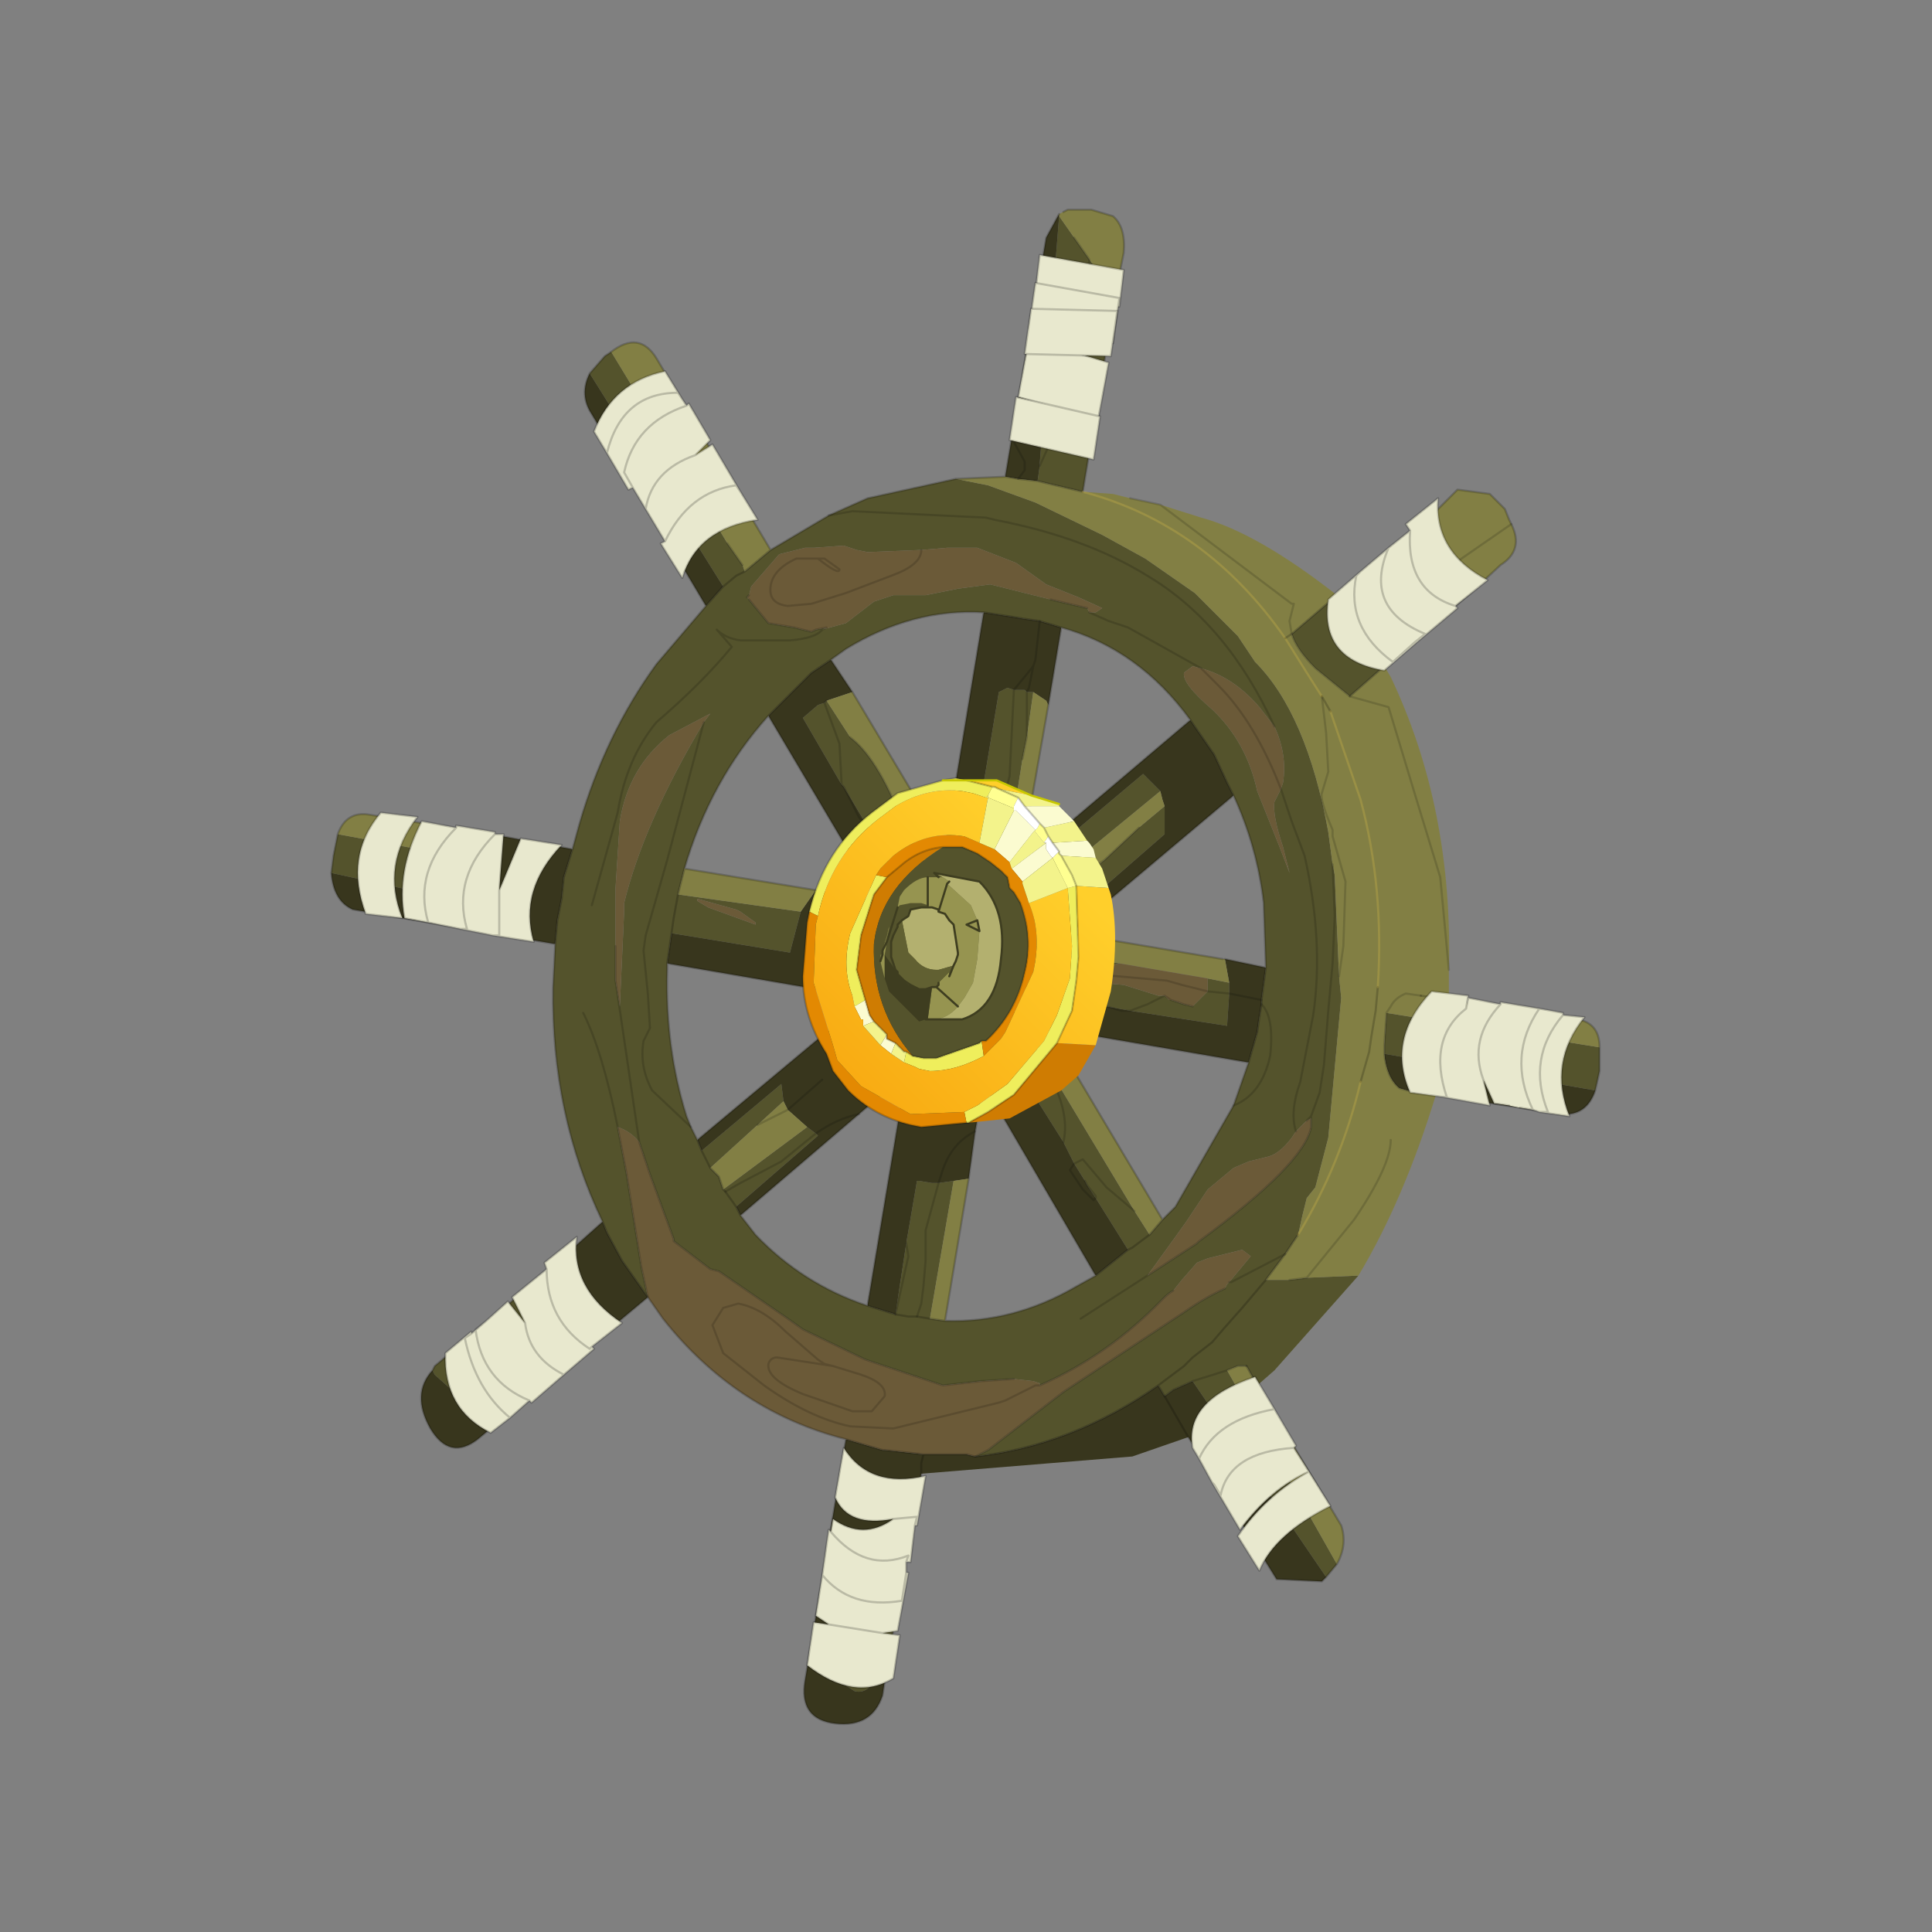 <?xml version="1.0" encoding="UTF-8" standalone="no"?>
<svg xmlns:xlink="http://www.w3.org/1999/xlink" height="440.0px" width="440.0px" xmlns="http://www.w3.org/2000/svg">
  <rect width="100%" height="100%" fill="#808080" stroke="none"/>
  <g transform="matrix(10.0, 0.0, 0.0, 10.0, 0.0, 0.0)">
    <use height="44.0" transform="matrix(0.909, 0.0, 0.0, 0.909, 2.0, 2.0)" width="44.0" xlink:href="#sprite0"/>
  </g>
  <defs>
    <g id="sprite0" transform="matrix(1.0, 0.0, 0.0, 1.0, 0.0, 0.0)">
      <use height="44.0" transform="matrix(1.0, 0.0, 0.0, 1.0, 0.0, 0.0)" width="44.0" xlink:href="#shape0"/>
      <use height="35.2" transform="matrix(1.079, 0.0, 0.0, 1.079, 6.1, 3.0)" width="29.45" xlink:href="#sprite1"/>
    </g>
    <g id="shape0" transform="matrix(1.0, 0.0, 0.0, 1.0, 0.0, 0.0)">
      <path d="M44.0 44.0 L0.0 44.0 0.0 0.0 44.0 0.0 44.0 44.0" fill="#43adca" fill-opacity="0.0" fill-rule="evenodd" stroke="none"/>
    </g>
    <g id="sprite1" transform="matrix(1.0, 0.0, 0.0, 1.0, 0.0, 0.0)">
      <use height="35.2" transform="matrix(1.0, 0.0, 0.0, 1.0, 0.0, 0.0)" width="29.45" xlink:href="#sprite2"/>
    </g>
    <g id="sprite2" transform="matrix(1.0, 0.0, 0.0, 1.0, 13.5, 18.15)">
      <use height="35.2" transform="matrix(1.0, 0.0, 0.0, 1.0, -13.5, -18.15)" width="29.45" xlink:href="#shape1"/>
    </g>
    <g id="shape1" transform="matrix(1.0, 0.0, 0.0, 1.0, 13.5, 18.15)">
      <path d="M-7.0 -14.8 L-7.15 -14.7 -7.5 -14.3 -4.4 -9.35 -4.1 -9.6 -3.9 -9.7 -4.1 -9.6 -4.4 -9.35 -4.8 -8.9 -5.95 -7.55 Q-7.15 -5.9 -7.75 -3.8 L-7.9 -3.25 -8.1 -2.6 -8.15 -2.1 -8.25 -1.6 -8.3 -1.05 -8.35 -0.05 Q-8.4 2.9 -7.2 5.4 L-7.1 5.65 -6.75 6.3 -6.15 7.15 -6.3 6.45 -6.65 4.25 -6.85 3.2 Q-6.55 3.3 -6.35 3.55 L-6.9 -0.2 -6.35 3.55 -6.1 4.3 -5.55 5.8 -5.55 5.85 -4.7 6.5 -4.5 6.55 -2.9 7.65 -2.55 7.9 -1.1 8.6 0.7 9.2 1.6 9.1 2.35 9.05 2.8 9.1 2.95 9.15 2.95 9.2 Q4.55 8.5 5.8 7.2 5.95 7.05 6.05 7.0 L6.25 6.75 6.6 6.35 6.85 6.25 7.65 6.05 7.85 6.2 7.35 6.8 7.3 6.85 7.25 6.95 Q6.8 7.15 6.3 7.5 L3.5 9.35 1.75 10.7 1.45 10.85 Q3.7 10.6 5.7 9.2 L5.85 9.45 6.05 9.3 6.5 9.1 7.3 8.85 6.5 9.1 9.6 13.65 9.85 13.35 7.3 8.85 7.55 8.75 7.75 8.75 8.0 9.2 8.4 8.85 10.35 6.65 9.15 6.7 8.75 6.75 8.2 6.75 8.65 6.15 8.95 5.7 9.05 5.25 9.15 4.85 9.35 4.6 9.65 3.45 9.95 0.2 9.9 -0.3 9.8 -2.65 9.75 -2.9 9.65 -3.65 Q9.15 -6.4 7.95 -7.6 L7.55 -8.2 6.55 -9.2 5.4 -10.0 4.4 -10.55 2.85 -11.3 1.75 -11.7 1.0 -11.85 -1.05 -11.4 -1.95 -11.0 -3.3 -10.2 -3.9 -9.7 -3.95 -9.85 -4.3 -10.35 -7.0 -14.8 M-13.35 -3.6 L-13.45 -3.1 -13.5 -2.7 -10.05 -1.95 -9.85 -2.95 -13.35 -3.6 M-8.6 6.65 L-11.1 8.75 -11.15 8.85 -11.1 8.95 -10.15 9.8 -8.05 7.45 -8.6 6.65 M-0.6 15.75 L-0.2 13.45 -1.45 13.2 -2.0 15.3 -1.8 16.0 -1.35 16.3 Q-1.15 16.35 -1.0 16.2 L-0.6 15.75 M15.85 2.35 L15.95 1.9 15.95 1.35 11.0 0.55 10.95 1.3 10.95 1.5 15.85 2.35 M10.95 -7.5 L12.95 -9.2 12.6 -9.9 12.0 -10.95 9.85 -9.15 8.8 -8.25 Q8.9 -7.9 9.35 -7.45 L10.15 -6.8 10.95 -7.5 M3.95 -11.55 L4.7 -16.1 4.1 -16.95 3.75 -17.45 3.4 -17.95 2.95 -12.2 2.95 -12.15 2.9 -11.8 3.1 -11.75 3.95 -11.55 M-3.8 -9.15 L-3.75 -9.35 -3.1 -10.1 -2.5 -10.25 -2.3 -10.25 -1.6 -10.3 -1.3 -10.2 -1.05 -10.15 0.2 -10.2 0.8 -10.25 1.5 -10.25 2.4 -9.9 3.1 -9.4 3.85 -9.1 4.4 -8.85 4.25 -8.75 4.1 -8.75 4.05 -8.85 3.2 -9.05 1.8 -9.4 1.05 -9.3 0.3 -9.15 -0.45 -9.15 -0.9 -9.0 -1.55 -8.5 -2.1 -8.35 -2.0 -8.4 -2.25 -8.35 -2.35 -8.3 -2.75 -8.4 -3.35 -8.5 -3.8 -9.05 -3.85 -9.1 -3.8 -9.15 M-7.45 -1.95 L-6.85 -4.1 Q-6.65 -5.35 -5.95 -6.2 -4.9 -7.1 -4.2 -7.95 L-4.55 -8.35 Q-4.35 -8.15 -4.0 -8.1 L-2.85 -8.1 Q-2.25 -8.15 -2.1 -8.35 -2.25 -8.15 -2.85 -8.1 L-4.0 -8.1 Q-4.35 -8.15 -4.55 -8.35 L-4.2 -7.95 Q-4.9 -7.1 -5.95 -6.2 -6.65 -5.35 -6.85 -4.1 L-7.45 -1.95 M-3.35 -6.35 L-2.9 -6.8 -2.6 -7.1 -2.35 -7.35 -1.9 -7.65 -1.55 -7.9 Q0.0 -8.85 1.65 -8.75 L2.3 -8.65 2.6 -8.6 2.95 -8.55 3.45 -8.4 Q5.25 -7.9 6.45 -6.25 L6.55 -6.1 7.0 -5.45 7.3 -4.8 7.45 -4.5 Q8.0 -3.3 8.15 -2.0 L8.2 -0.5 8.1 0.25 8.1 0.35 8.05 0.65 8.0 1.0 7.8 1.7 7.45 2.7 6.1 5.05 5.8 5.35 5.5 5.7 5.15 5.15 1.9 -0.25 1.7 -0.65 2.1 -1.0 2.1 -1.05 2.1 -1.0 2.35 -0.55 5.85 -3.6 5.85 -4.25 5.25 -3.75 4.45 -3.0 2.5 -1.4 2.1 -1.05 1.85 -1.4 2.95 -2.3 5.75 -4.6 5.65 -4.7 5.35 -5.0 1.55 -1.8 1.75 -1.5 1.85 -1.4 1.5 -1.1 1.4 -1.1 0.0 -3.45 -0.3 -4.05 Q-0.85 -5.4 -1.45 -5.85 L-2.0 -6.7 -2.05 -6.65 -2.2 -6.6 -2.55 -6.3 -1.65 -4.75 -1.6 -4.7 -0.85 -3.45 1.0 -0.45 1.2 -0.1 3.5 3.55 3.75 4.05 3.95 3.95 4.5 4.6 5.15 5.15 4.5 4.6 3.95 3.95 3.75 4.05 4.0 4.45 4.05 4.55 4.25 4.85 5.0 6.05 4.25 6.65 3.8 6.9 Q2.35 7.75 0.75 7.7 L0.4 7.65 0.1 7.6 -0.05 7.6 -0.1 7.6 -0.4 7.55 -0.1 7.6 -0.05 7.6 0.1 7.6 0.4 7.65 0.95 4.45 0.6 4.5 0.45 4.5 0.15 4.45 0.1 4.45 -0.15 5.9 -0.4 7.55 -1.05 7.35 Q-2.55 6.85 -3.65 5.7 L-4.0 5.25 -4.1 5.05 -4.35 4.7 -4.4 4.65 -4.35 4.7 -4.1 5.05 -2.2 3.4 -2.25 3.35 -3.05 4.0 -4.0 4.5 -4.35 4.7 -4.0 4.5 -3.05 4.0 -2.25 3.35 -2.45 3.2 -4.4 4.65 -4.5 4.35 -4.7 4.15 -3.6 3.15 -3.0 2.6 -3.05 2.2 -4.9 3.75 -5.0 3.5 -5.15 3.2 -5.25 2.95 Q-5.75 1.35 -5.7 -0.45 L-5.7 -0.6 -5.6 -1.3 -5.55 -1.65 -5.45 -2.2 -5.55 -1.65 -5.6 -1.3 -2.85 -0.85 -2.6 -1.8 -5.45 -2.2 -5.3 -2.8 Q-4.7 -4.85 -3.35 -6.35 M-4.85 -6.2 L-5.7 -3.0 -5.9 -2.3 -6.2 -1.25 -6.25 -0.9 -6.15 0.1 -6.1 0.9 -6.15 1.0 -6.25 1.2 Q-6.35 1.8 -6.05 2.35 L-5.15 3.2 -6.05 2.35 Q-6.35 1.8 -6.25 1.2 L-6.15 1.0 -6.1 0.9 -6.15 0.1 -6.25 -0.9 -6.2 -1.25 -5.9 -2.3 -5.7 -3.0 -4.85 -6.2 Q-6.25 -3.85 -6.7 -2.0 L-6.7 -1.8 -6.8 0.4 -6.9 -0.2 -6.9 -1.0 -6.9 -1.9 -6.9 -2.35 -6.8 -3.9 Q-6.6 -5.15 -5.65 -5.9 L-4.7 -6.4 -4.85 -6.2 M-7.65 0.55 Q-7.2 1.45 -6.85 3.2 -7.2 1.45 -7.65 0.55 M-1.95 -11.0 L-1.4 -11.1 1.7 -10.95 1.9 -10.9 Q4.0 -10.5 5.45 -9.6 7.3 -8.5 8.4 -6.1 7.3 -8.5 5.45 -9.6 4.0 -10.5 1.9 -10.9 L1.7 -10.95 -1.4 -11.1 -1.95 -11.0 M2.35 -6.95 L2.2 -7.0 2.0 -6.9 1.25 -2.4 1.5 -1.95 2.1 -2.55 2.2 -3.15 2.1 -3.45 2.1 -4.35 2.25 -4.95 2.35 -6.95 2.25 -4.95 2.1 -4.35 2.1 -3.45 2.2 -3.15 2.55 -5.35 2.65 -5.85 2.65 -6.9 2.6 -6.95 2.35 -6.95 M-2.05 -6.65 L-1.7 -5.7 -1.65 -4.75 -1.7 -5.7 -2.05 -6.65 M1.0 -0.45 L0.95 -0.65 0.75 -1.2 0.35 -2.5 0.0 -3.45 0.35 -2.5 0.75 -1.2 0.95 -0.65 1.0 -0.45 M1.75 -1.5 L1.95 -1.6 2.3 -1.9 2.95 -2.3 2.3 -1.9 1.95 -1.6 1.75 -1.5 M3.5 3.55 Q3.7 2.7 2.85 1.45 L1.9 -0.25 2.85 1.45 Q3.7 2.7 3.5 3.55 M-4.1 -1.85 L-4.0 -1.8 -3.65 -1.55 -3.65 -1.5 -4.75 -1.9 -5.0 -2.05 -5.0 -2.1 -4.1 -1.85 M-4.7 4.15 L-4.9 3.75 -4.7 4.15 M0.1 7.6 L0.2 7.3 0.25 6.9 0.3 6.3 0.3 5.6 0.6 4.5 0.3 5.6 0.3 6.3 0.25 6.9 0.2 7.3 0.1 7.6 M-0.15 5.9 L-0.1 6.2 -0.4 7.55 -0.1 6.2 -0.15 5.9 M4.1 -15.6 L4.1 -16.95 4.1 -15.6 Q3.7 -15.5 3.6 -15.2 L3.45 -14.85 4.1 -15.55 3.45 -14.85 3.6 -15.2 Q3.7 -15.5 4.1 -15.6 L4.1 -15.55 4.1 -15.6 M2.95 -12.15 L3.15 -12.6 3.15 -12.65 3.3 -13.25 3.3 -13.9 3.35 -14.35 3.45 -14.85 3.35 -14.35 3.3 -13.9 3.3 -13.25 3.15 -12.65 3.15 -12.6 2.95 -12.15 M6.7 -7.45 Q7.45 -7.25 8.05 -6.55 L8.4 -6.1 Q8.7 -5.45 8.6 -4.8 L8.55 -4.65 8.4 -4.35 Q8.35 -4.05 8.6 -3.3 L8.75 -2.7 8.5 -3.35 8.0 -4.6 Q7.75 -5.75 6.95 -6.5 6.25 -7.1 6.3 -7.35 L6.5 -7.5 6.7 -7.45 5.0 -8.4 4.55 -8.55 4.1 -8.75 4.55 -8.55 5.0 -8.4 6.7 -7.45 M2.8 -6.9 L2.65 -6.9 2.65 -5.85 2.8 -6.9 M10.1 -7.8 L10.55 -8.15 10.9 -8.5 12.6 -9.9 10.9 -8.5 10.55 -8.15 10.1 -7.8 M8.9 3.3 Q8.75 2.85 9.0 2.15 L9.3 0.6 Q9.55 -1.1 9.1 -3.1 L8.8 -3.9 8.55 -4.65 8.8 -3.9 9.1 -3.1 Q9.55 -1.1 9.3 0.6 L9.0 2.15 Q8.75 2.85 8.9 3.3 L9.15 3.05 9.25 2.95 9.45 2.4 9.55 1.75 9.65 0.5 9.75 -0.6 9.8 -1.7 9.75 -2.9 9.8 -1.7 9.75 -0.6 9.65 0.5 9.55 1.75 9.45 2.4 9.25 2.95 9.15 3.05 9.25 3.0 9.25 3.2 Q9.1 4.05 6.65 5.85 L6.6 5.9 5.45 6.65 6.1 5.75 6.35 5.4 6.85 4.65 7.45 4.15 7.8 4.0 8.2 3.9 Q8.5 3.85 8.8 3.45 L8.9 3.3 M3.9 7.65 L5.45 6.65 3.9 7.65 M7.35 -0.15 L6.85 -0.25 6.85 0.05 6.5 0.4 6.3 0.35 6.0 0.25 5.95 0.25 5.85 0.15 5.7 0.15 4.9 -0.1 4.3 -0.15 4.05 -0.2 4.2 -0.35 4.35 -0.5 4.8 -0.6 3.5 -0.8 3.15 -0.85 2.5 -0.3 2.7 0.1 3.3 0.2 4.5 0.4 4.15 0.3 3.3 0.2 4.15 0.3 4.5 0.4 5.05 0.5 7.3 0.85 7.35 0.1 6.85 0.05 7.35 0.1 7.35 -0.15 M3.5 -0.8 L4.2 -0.35 3.5 -0.8 M5.05 0.5 L5.45 0.35 5.85 0.15 5.45 0.35 5.05 0.5 M9.25 2.95 L9.25 3.0 9.25 2.95 M5.0 6.05 L5.1 6.0 5.5 5.7 5.1 6.0 5.0 6.05 M8.1 0.35 Q8.4 0.65 8.3 1.55 8.1 2.45 7.45 2.7 8.1 2.45 8.3 1.55 8.4 0.65 8.1 0.35 M4.05 4.55 L4.25 4.8 4.25 4.85 4.25 4.8 4.05 4.55 M8.2 6.75 L7.65 7.4 7.25 7.85 6.95 8.2 6.5 8.55 6.3 8.75 5.7 9.2 6.3 8.75 6.5 8.55 6.95 8.2 7.25 7.85 7.65 7.4 8.2 6.75 M7.35 6.8 L7.4 6.8 8.65 6.15 7.4 6.8 7.35 6.8" fill="#54532c" fill-rule="evenodd" stroke="none"/>
      <path d="M-7.5 -14.3 Q-7.75 -13.8 -7.45 -13.35 L-4.8 -8.9 -4.4 -9.35 -7.5 -14.3 M-7.9 -3.25 L-9.8 -3.6 -9.85 -2.95 -10.05 -1.95 -13.5 -2.7 Q-13.45 -2.05 -13.0 -1.85 L-8.3 -1.05 -8.25 -1.6 -8.15 -2.1 -8.1 -2.6 -7.9 -3.25 M-7.2 5.4 L-8.6 6.65 -8.05 7.45 -10.15 9.8 -11.1 8.95 -11.15 8.85 Q-11.65 9.4 -11.2 10.2 -10.75 10.95 -10.1 10.45 L-6.15 7.15 -6.75 6.3 -7.1 5.65 -7.2 5.4 M-1.55 10.45 L-2.5 16.05 Q-2.65 16.95 -1.8 17.05 -0.95 17.15 -0.7 16.4 L-0.6 15.75 -1.0 16.2 Q-1.15 16.35 -1.35 16.3 L-1.8 16.0 -2.0 15.3 -1.45 13.2 -0.2 13.45 0.2 11.25 5.1 10.85 6.4 10.4 8.45 13.7 9.5 13.75 9.6 13.65 6.5 9.1 6.05 9.3 5.85 9.45 5.7 9.2 Q3.7 10.6 1.45 10.85 L1.25 10.8 0.65 10.8 0.25 10.8 0.2 11.0 0.2 11.05 0.2 11.25 0.2 11.05 0.2 11.0 0.25 10.8 -0.65 10.7 -0.7 10.7 -1.55 10.45 M12.15 2.45 L15.05 2.9 Q15.65 2.95 15.85 2.35 L10.95 1.5 Q11.0 2.05 11.3 2.3 L11.65 2.4 12.15 2.45 M3.4 -18.0 L3.1 -17.45 2.3 -12.8 2.15 -11.9 2.45 -11.85 2.9 -11.8 2.95 -12.15 2.95 -12.2 3.4 -17.95 3.4 -18.0 M-1.9 -7.65 L-2.35 -7.35 -2.6 -7.1 -2.9 -6.8 -3.35 -6.35 -0.8 -2.05 -0.05 -0.75 1.0 1.05 1.65 2.2 1.0 1.05 -0.05 -0.75 -0.8 -2.05 -2.25 -2.3 -2.6 -1.8 -2.85 -0.85 -5.6 -1.3 -5.7 -0.6 -1.05 0.2 -5.0 3.5 -4.9 3.75 -3.05 2.2 -3.0 2.6 -2.95 2.7 -2.9 2.8 -2.45 3.2 -2.25 3.35 Q-1.75 3.0 -1.25 2.9 -1.75 3.0 -2.25 3.35 L-2.2 3.4 -4.1 5.05 -4.0 5.25 -1.25 2.9 -0.15 1.95 1.0 1.05 -0.15 1.95 -1.05 7.35 -0.4 7.55 -0.15 5.9 0.1 4.45 0.15 4.45 0.45 4.5 0.6 4.5 0.95 4.45 1.3 4.4 1.45 3.3 1.65 2.2 4.25 6.65 5.0 6.05 4.25 4.85 4.2 4.9 3.95 4.65 3.65 4.2 3.75 4.05 3.65 4.2 3.95 4.65 4.2 4.9 4.25 4.85 4.05 4.55 4.0 4.45 3.75 4.05 3.5 3.55 1.2 -0.1 1.0 -0.45 -0.85 -3.45 -1.6 -4.7 -1.65 -4.75 -2.55 -6.3 -2.2 -6.6 -2.05 -6.65 -2.0 -6.7 -1.4 -6.9 -1.8 -7.5 -1.9 -7.65 M2.95 -8.55 L2.6 -8.6 2.3 -8.65 1.65 -8.75 0.75 -3.3 1.25 -2.4 2.0 -6.9 2.2 -7.0 2.35 -6.95 2.8 -7.5 2.85 -7.65 2.95 -8.55 2.85 -7.65 2.8 -7.5 2.35 -6.95 2.6 -6.95 2.65 -6.9 2.8 -6.9 3.1 -6.7 3.15 -6.6 3.45 -8.4 2.95 -8.55 M-0.85 -3.45 L-1.25 -4.0 -1.6 -4.7 -1.25 -4.0 -0.85 -3.45 M2.1 -2.55 L1.5 -1.95 1.55 -1.8 5.35 -5.0 5.65 -4.7 5.75 -4.6 5.8 -4.4 5.85 -4.25 5.85 -3.6 2.35 -0.55 2.5 -0.3 3.15 -0.85 3.65 -1.3 7.45 -4.5 7.3 -4.8 7.0 -5.45 6.55 -6.1 6.45 -6.25 2.5 -2.9 2.1 -2.55 M-0.05 -0.75 L-1.05 0.2 -0.05 -0.75 M1.45 3.3 Q0.85 3.6 0.65 4.35 L0.6 4.5 0.65 4.35 Q0.85 3.6 1.45 3.3 M-2.1 2.1 L-2.9 2.8 -2.1 2.1 M6.4 10.4 L5.85 9.45 6.4 10.4 M2.3 -12.8 L2.6 -12.25 2.6 -12.05 2.45 -11.85 2.6 -12.05 2.6 -12.25 2.3 -12.8 M2.8 -7.5 L2.7 -7.0 2.65 -6.9 2.7 -7.0 2.8 -7.5 M7.25 -0.7 L7.35 -0.15 7.35 0.1 7.3 0.85 5.05 0.5 4.85 0.5 4.5 0.4 4.85 0.5 5.05 0.5 4.5 0.4 3.3 0.2 2.7 0.1 3.15 0.9 7.8 1.7 8.0 1.0 8.05 0.65 8.1 0.35 8.1 0.25 8.2 -0.5 7.25 -0.7 M8.1 0.25 L7.35 0.1 8.1 0.25" fill="#38361d" fill-rule="evenodd" stroke="none"/>
      <path d="M-3.3 -10.2 L-5.95 -14.65 Q-6.35 -15.3 -7.0 -14.8 L-4.3 -10.35 -3.95 -9.85 -3.9 -9.7 -3.3 -10.2 M-9.8 -3.6 L-12.6 -4.05 Q-13.15 -4.15 -13.35 -3.6 L-9.85 -2.95 -9.8 -3.6 M9.85 13.35 Q10.1 12.9 9.95 12.45 L8.0 9.2 7.75 8.75 7.55 8.75 7.3 8.85 9.85 13.35 M10.35 6.65 Q11.4 4.9 12.15 2.45 L11.65 2.4 11.3 2.3 Q11.0 2.05 10.95 1.5 L10.95 1.3 11.0 0.55 15.95 1.35 Q15.95 0.8 15.45 0.7 L12.45 0.25 12.45 -0.45 Q12.55 -4.2 11.1 -7.25 L10.95 -7.5 10.15 -6.8 11.05 -6.55 11.7 -4.4 12.25 -2.6 12.45 -0.45 12.25 -2.6 11.7 -4.4 11.05 -6.55 10.15 -6.8 9.35 -7.45 Q8.9 -7.9 8.8 -8.25 L9.85 -9.15 Q8.0 -10.6 6.7 -10.95 L5.75 -11.25 5.05 -11.4 4.65 -11.5 3.95 -11.55 3.1 -11.75 2.9 -11.8 2.45 -11.85 2.15 -11.9 1.0 -11.85 1.75 -11.7 2.85 -11.3 4.4 -10.55 5.4 -10.0 6.55 -9.2 7.55 -8.2 7.95 -7.6 Q9.15 -6.4 9.65 -3.65 L9.75 -2.9 9.8 -2.65 9.9 -0.3 9.95 0.2 9.65 3.45 9.35 4.6 9.15 4.85 9.05 5.25 8.95 5.7 Q9.95 4.05 10.4 2.15 9.95 4.05 8.95 5.7 L8.65 6.15 8.2 6.75 8.75 6.75 9.15 6.7 10.35 6.65 M12.95 -9.2 L13.65 -9.85 Q14.2 -10.2 13.9 -10.8 L13.85 -10.9 13.75 -11.15 13.4 -11.5 12.65 -11.6 12.0 -10.95 12.6 -9.9 12.95 -9.2 M4.7 -16.1 L4.9 -17.1 Q4.95 -17.7 4.65 -17.95 L4.15 -18.1 3.6 -18.1 3.5 -18.05 3.4 -18.0 3.4 -17.95 3.75 -17.45 4.1 -16.95 4.7 -16.1 M-5.3 -2.8 L-5.45 -2.2 -2.6 -1.8 -2.25 -2.3 -5.3 -2.8 M1.25 -2.4 L0.75 -3.3 -1.4 -6.9 -2.0 -6.7 -1.45 -5.85 Q-0.85 -5.4 -0.3 -4.05 L0.0 -3.45 1.4 -1.1 1.5 -1.1 1.85 -1.4 1.75 -1.5 1.55 -1.8 1.5 -1.95 1.25 -2.4 M2.2 -3.15 L2.1 -2.55 2.5 -2.9 3.15 -6.6 3.1 -6.7 2.8 -6.9 2.65 -5.85 2.55 -5.35 2.2 -3.15 M5.75 -4.6 L2.95 -2.3 1.85 -1.4 2.1 -1.05 2.5 -1.4 4.45 -3.0 5.25 -3.75 5.85 -4.25 5.8 -4.4 5.75 -4.6 M2.35 -0.55 L2.1 -1.0 1.7 -0.65 1.9 -0.25 5.15 5.15 5.5 5.7 5.8 5.35 3.15 0.9 2.7 0.1 2.5 -0.3 2.35 -0.55 M-2.9 2.8 L-2.95 2.7 -3.0 2.6 -3.6 3.15 -4.7 4.15 -4.5 4.35 -4.4 4.65 -2.45 3.2 -2.9 2.8 -3.6 3.15 -2.9 2.8 M0.4 7.65 L0.75 7.7 1.3 4.4 0.95 4.45 0.4 7.65 M13.9 -10.8 L12.6 -9.9 13.9 -10.8 M5.75 -11.25 L8.8 -8.95 8.85 -8.95 8.75 -8.55 8.8 -8.25 8.75 -8.55 8.85 -8.95 8.8 -8.95 5.75 -11.25 M9.7 -6.45 L9.5 -6.8 9.7 -6.45 10.4 -4.4 Q10.95 -2.35 10.8 -0.05 10.95 -2.35 10.4 -4.4 L9.7 -6.45 M10.4 2.15 L10.6 1.45 10.65 1.1 10.75 0.5 10.8 -0.05 10.75 0.5 10.65 1.1 10.6 1.45 10.4 2.15 M9.5 -6.8 L9.6 -5.95 9.65 -5.05 9.5 -4.55 Q9.45 -4.4 9.75 -3.7 L9.75 -3.55 10.05 -2.5 10.0 -1.0 9.9 -0.3 10.0 -1.0 10.05 -2.5 9.75 -3.55 9.75 -3.7 Q9.45 -4.4 9.5 -4.55 L9.65 -5.05 9.6 -5.95 9.5 -6.8 9.15 -7.35 8.65 -8.15 9.15 -7.35 9.5 -6.8 M8.8 -8.25 L8.65 -8.15 8.8 -8.25 M7.25 -0.7 L7.2 -0.7 3.65 -1.3 3.15 -0.85 3.5 -0.8 4.8 -0.6 6.85 -0.25 7.35 -0.15 7.25 -0.7 M2.5 -1.4 L3.5 -2.35 4.45 -3.0 3.5 -2.35 2.5 -1.4 M3.95 -11.55 Q6.8 -10.8 8.65 -8.15 6.8 -10.8 3.95 -11.55 M11.8 0.15 L11.45 0.1 Q11.2 0.2 11.1 0.4 L11.0 0.55 11.1 0.4 Q11.2 0.2 11.45 0.1 L11.8 0.15 12.45 0.25 11.8 0.15 M9.15 6.7 L10.25 5.35 Q11.1 4.1 11.1 3.5 11.1 4.1 10.25 5.35 L9.15 6.7" fill="#827f44" fill-rule="evenodd" stroke="none"/>
      <path d="M-6.15 7.15 L-5.8 7.65 Q-4.1 9.8 -1.55 10.45 L-0.7 10.7 -0.65 10.7 0.25 10.8 0.65 10.8 1.25 10.8 1.45 10.85 1.75 10.7 3.5 9.35 6.3 7.5 Q6.8 7.15 7.25 6.95 L7.3 6.85 7.35 6.8 7.85 6.2 7.65 6.05 6.85 6.25 6.6 6.35 6.25 6.75 6.05 7.0 Q5.95 7.05 5.8 7.2 4.55 8.5 2.95 9.2 L2.85 9.2 2.15 9.55 2.0 9.6 -0.45 10.2 -1.45 10.15 Q-2.4 9.95 -3.45 9.2 L-4.4 8.45 -4.65 7.8 -4.4 7.4 -4.05 7.3 Q-3.5 7.4 -2.95 7.95 L-2.2 8.6 -2.05 8.7 -1.85 8.75 -3.15 8.55 Q-3.3 8.55 -3.35 8.7 -3.4 9.05 -2.55 9.4 L-1.4 9.8 -0.95 9.8 -0.65 9.45 Q-0.6 9.15 -1.2 8.95 L-1.85 8.75 -1.2 8.95 Q-0.6 9.15 -0.65 9.45 L-0.95 9.8 -1.4 9.8 -2.55 9.4 Q-3.4 9.05 -3.35 8.7 -3.3 8.55 -3.15 8.55 L-1.85 8.75 -2.05 8.7 -2.2 8.6 -2.95 7.95 Q-3.5 7.4 -4.05 7.3 L-4.4 7.4 -4.65 7.8 -4.4 8.45 -3.45 9.2 Q-2.4 9.95 -1.45 10.15 L-0.45 10.2 2.0 9.6 2.15 9.55 2.85 9.2 2.95 9.2 2.95 9.15 2.8 9.1 2.35 9.05 1.6 9.1 0.7 9.2 -1.1 8.6 -2.55 7.9 -2.9 7.65 -4.5 6.55 -4.7 6.5 -5.55 5.85 -5.55 5.8 -6.1 4.3 -6.35 3.55 Q-6.55 3.3 -6.85 3.2 L-6.65 4.25 -6.3 6.45 -6.15 7.15 M-2.2 -10.0 L-2.05 -10.0 -1.7 -9.75 Q-1.7 -9.6 -2.2 -10.0 L-2.7 -10.0 Q-3.25 -9.75 -3.3 -9.35 -3.35 -8.95 -2.9 -8.9 L-2.35 -8.95 -1.55 -9.2 -0.5 -9.6 Q0.2 -9.85 0.2 -10.2 0.2 -9.85 -0.5 -9.6 L-1.55 -9.2 -2.35 -8.95 -2.9 -8.9 Q-3.35 -8.95 -3.3 -9.35 -3.25 -9.75 -2.7 -10.0 L-2.2 -10.0 Q-1.7 -9.6 -1.7 -9.75 L-2.05 -10.0 -2.2 -10.0 M4.05 -8.85 L4.1 -8.75 4.25 -8.75 4.4 -8.85 3.85 -9.1 3.1 -9.4 2.4 -9.9 1.5 -10.25 0.8 -10.25 0.2 -10.2 -1.05 -10.15 -1.3 -10.2 -1.6 -10.3 -2.3 -10.25 -2.5 -10.25 -3.1 -10.1 -3.75 -9.35 -3.8 -9.15 -3.85 -9.1 -3.8 -9.05 -3.35 -8.5 -2.75 -8.4 -2.35 -8.3 -2.25 -8.35 -2.0 -8.4 -2.1 -8.35 -1.55 -8.5 -0.9 -9.0 -0.45 -9.15 0.3 -9.15 1.05 -9.3 1.8 -9.4 3.2 -9.05 4.05 -8.85 M-4.85 -6.2 L-4.7 -6.4 -5.65 -5.9 Q-6.6 -5.15 -6.8 -3.9 L-6.9 -2.35 -6.9 -1.9 -6.9 -1.0 -6.9 -0.2 -6.8 0.4 -6.7 -1.8 -6.7 -2.0 Q-6.25 -3.85 -4.85 -6.2 M-4.1 -1.85 L-5.0 -2.1 -5.0 -2.05 -4.75 -1.9 -3.65 -1.5 -3.65 -1.55 -4.0 -1.8 -4.1 -1.85 M6.7 -7.45 L7.1 -7.05 Q7.95 -6.2 8.55 -4.65 7.95 -6.2 7.1 -7.05 L6.7 -7.45 6.5 -7.5 6.3 -7.35 Q6.25 -7.1 6.95 -6.5 7.75 -5.75 8.0 -4.6 L8.5 -3.35 8.75 -2.7 8.6 -3.3 Q8.35 -4.05 8.4 -4.35 L8.55 -4.65 8.6 -4.8 Q8.7 -5.45 8.4 -6.1 L8.05 -6.55 Q7.45 -7.25 6.7 -7.45 M8.9 3.3 L8.8 3.45 Q8.5 3.85 8.2 3.9 L7.8 4.0 7.45 4.15 6.85 4.65 6.35 5.4 6.1 5.75 5.45 6.65 6.6 5.9 6.65 5.85 Q9.1 4.05 9.25 3.2 L9.25 3.0 9.15 3.05 8.9 3.3 M6.85 -0.25 L4.8 -0.6 4.35 -0.5 4.2 -0.35 4.05 -0.2 4.3 -0.15 4.9 -0.1 5.7 0.15 5.85 0.15 5.95 0.25 6.0 0.25 6.3 0.35 6.0 0.25 5.85 0.15 6.0 0.25 6.3 0.35 6.5 0.4 6.85 0.05 6.85 -0.25 M6.85 0.05 L6.25 -0.1 5.9 -0.2 4.2 -0.35 5.9 -0.2 6.25 -0.1 6.85 0.05" fill="#6b5a38" fill-rule="evenodd" stroke="none"/>
      <path d="M-3.3 -10.2 L-5.95 -14.65 Q-6.35 -15.3 -7.0 -14.8 L-7.15 -14.7 -7.5 -14.3 Q-7.75 -13.8 -7.45 -13.35 L-4.8 -8.9 -5.95 -7.55 Q-7.15 -5.9 -7.75 -3.8 L-7.9 -3.25 -9.8 -3.6 -12.6 -4.05 Q-13.15 -4.15 -13.35 -3.6 L-13.45 -3.1 -13.5 -2.7 Q-13.45 -2.05 -13.0 -1.85 L-8.3 -1.05 -8.35 -0.05 Q-8.4 2.9 -7.2 5.4 L-8.6 6.65 -11.1 8.75 -11.15 8.85 Q-11.65 9.4 -11.2 10.2 -10.75 10.95 -10.1 10.45 L-6.15 7.15 -5.8 7.65 Q-4.1 9.8 -1.55 10.45 L-2.5 16.05 Q-2.65 16.95 -1.8 17.05 -0.95 17.15 -0.7 16.4 L-0.6 15.75 -0.2 13.45 0.2 11.25 0.2 11.05 0.2 11.0 0.25 10.8 -0.65 10.7 -0.7 10.7 -1.55 10.45 M6.4 10.4 L8.45 13.7 9.5 13.75 9.6 13.65 9.85 13.35 Q10.1 12.9 9.95 12.45 L8.0 9.2 7.75 8.75 M12.15 2.45 L15.05 2.9 Q15.65 2.95 15.85 2.35 L15.95 1.9 15.95 1.35 Q15.95 0.8 15.45 0.7 L12.45 0.25 M10.95 -7.5 L12.95 -9.2 13.65 -9.85 Q14.2 -10.2 13.9 -10.8 L13.85 -10.9 13.75 -11.15 13.4 -11.5 12.65 -11.6 12.0 -10.95 9.85 -9.15 M3.95 -11.55 L4.7 -16.1 4.9 -17.1 Q4.95 -17.7 4.65 -17.95 L4.15 -18.1 3.6 -18.1 3.5 -18.05 M3.4 -18.0 L3.1 -17.45 2.3 -12.8 2.15 -11.9 1.0 -11.85 -1.05 -11.4 -1.95 -11.0 -3.3 -10.2 -3.9 -9.7 -4.1 -9.6 -4.4 -9.35 -4.8 -8.9 M-1.9 -7.65 L-2.35 -7.35 -2.6 -7.1 -2.9 -6.8 -3.35 -6.35 Q-4.7 -4.85 -5.3 -2.8 L-5.45 -2.2 -5.55 -1.65 -5.6 -1.3 -5.7 -0.6 -5.7 -0.45 Q-5.75 1.35 -5.25 2.95 L-5.15 3.2 -5.0 3.5 -1.05 0.2 -0.05 -0.75 -0.8 -2.05 -3.35 -6.35 M2.45 -11.85 L2.15 -11.9 M1.65 -8.75 L2.3 -8.65 2.6 -8.6 2.95 -8.55 M1.25 -2.4 L0.75 -3.3 1.65 -8.75 Q0.0 -8.85 -1.55 -7.9 L-1.9 -7.65 -1.8 -7.5 -1.4 -6.9 0.75 -3.3 M5.0 6.05 L4.25 6.65 1.65 2.2 1.0 1.05 -0.05 -0.75 M2.1 -2.55 L1.5 -1.95 1.25 -2.4 M1.55 -1.8 L1.5 -1.95 M1.75 -1.5 L1.55 -1.8 M1.85 -1.4 L1.75 -1.5 M2.1 -1.0 L2.1 -1.05 1.85 -1.4 M2.35 -0.55 L2.1 -1.0 M-0.8 -2.05 L-2.25 -2.3 -5.3 -2.8 M-7.9 -3.25 L-8.1 -2.6 -8.15 -2.1 -8.25 -1.6 -8.3 -1.05 M-4.9 3.75 L-5.0 3.5 M-4.9 3.75 L-4.7 4.15 -4.5 4.35 -4.4 4.65 -4.35 4.7 -4.1 5.05 -4.0 5.25 -3.65 5.7 Q-2.55 6.85 -1.05 7.35 L-0.4 7.55 -0.1 7.6 -0.05 7.6 0.1 7.6 0.4 7.65 0.75 7.7 Q2.35 7.75 3.8 6.9 L4.25 6.65 M-6.15 7.15 L-6.75 6.3 -7.1 5.65 -7.2 5.4 M-0.15 1.95 L-1.25 2.9 -4.0 5.25 M1.45 3.3 L1.3 4.4 M1.65 2.2 L1.45 3.3 M1.0 1.05 L-0.15 1.95 -1.05 7.35 M0.25 10.8 L0.65 10.8 1.25 10.8 1.45 10.85 Q3.7 10.6 5.7 9.2 L5.85 9.45 6.4 10.4 M0.75 7.7 L1.3 4.4 M-5.7 -0.6 L-1.05 0.2 M2.9 -11.8 L2.45 -11.85 M3.95 -11.55 L3.1 -11.75 2.9 -11.8 M3.45 -8.4 L2.95 -8.55 M3.15 -6.6 L3.45 -8.4 Q5.25 -7.9 6.45 -6.25 L2.5 -2.9 3.15 -6.6 M10.15 -6.8 L10.95 -7.5 M8.8 -8.25 L9.85 -9.15 M9.5 -6.8 L9.7 -6.45 M10.8 -0.05 L10.75 0.5 10.65 1.1 10.6 1.45 10.4 2.15 M8.65 -8.15 L8.8 -8.25 M8.2 -0.5 L8.15 -2.0 Q8.0 -3.3 7.45 -4.5 L7.3 -4.8 7.0 -5.45 6.55 -6.1 6.45 -6.25 M3.15 -0.85 L3.65 -1.3 7.2 -0.7 M2.5 -0.3 L3.15 -0.85 M3.65 -1.3 L7.45 -4.5 M8.2 -0.5 L7.25 -0.7 M2.7 0.1 L2.5 -0.3 2.35 -0.55 M8.1 0.25 L8.1 0.35 8.05 0.65 8.0 1.0 7.8 1.7 3.15 0.9 2.7 0.1 M5.8 5.35 L5.5 5.7 5.1 6.0 5.0 6.05 M5.8 5.35 L6.1 5.05 7.45 2.7 7.8 1.7 M3.15 0.9 L5.8 5.35 M11.8 0.15 L12.45 0.25 M11.65 2.4 L12.15 2.45 M8.2 6.75 L8.65 6.15 8.95 5.7 M5.7 9.2 L6.3 8.75 6.5 8.55 6.95 8.2 7.25 7.85 7.65 7.4 8.2 6.75 M8.1 0.25 L8.2 -0.5 M2.1 -2.55 L2.5 -2.9" fill="none" stroke="#000000" stroke-linecap="round" stroke-linejoin="round" stroke-opacity="0.2" stroke-width="0.05"/>
      <path d="M5.75 -11.25 L5.05 -11.4 M-3.95 -9.85 L-4.3 -10.35 M0.2 -10.2 Q0.2 -9.85 -0.5 -9.6 L-1.55 -9.2 -2.35 -8.95 -2.9 -8.9 Q-3.35 -8.95 -3.3 -9.35 -3.25 -9.75 -2.7 -10.0 L-2.2 -10.0 Q-1.7 -9.6 -1.7 -9.75 L-2.05 -10.0 -2.2 -10.0 M4.05 -8.85 L3.2 -9.05 M-2.1 -8.35 L-2.0 -8.4 -2.25 -8.35 -2.35 -8.3 -2.75 -8.4 -3.35 -8.5 -3.8 -9.05 M-3.85 -9.1 L-3.8 -9.15 M-2.1 -8.35 Q-2.25 -8.15 -2.85 -8.1 L-4.0 -8.1 Q-4.35 -8.15 -4.55 -8.35 L-4.2 -7.95 Q-4.9 -7.1 -5.95 -6.2 -6.65 -5.35 -6.85 -4.1 L-7.45 -1.95 M-5.15 3.2 L-6.05 2.35 Q-6.35 1.8 -6.25 1.2 L-6.15 1.0 -6.1 0.9 -6.15 0.1 -6.25 -0.9 -6.2 -1.25 -5.9 -2.3 -5.7 -3.0 -4.85 -6.2 M-6.9 -1.0 L-6.9 -0.2 -6.35 3.55 M-6.85 3.2 Q-7.2 1.45 -7.65 0.55 M8.4 -6.1 Q7.3 -8.5 5.45 -9.6 4.0 -10.5 1.9 -10.9 L1.7 -10.95 -1.4 -11.1 -1.95 -11.0 M2.95 -8.55 L2.85 -7.65 2.8 -7.5 2.35 -6.95 2.25 -4.95 2.1 -4.35 2.1 -3.45 2.2 -3.15 M-2.0 -6.7 L-2.05 -6.65 M-1.65 -4.75 L-1.6 -4.7 -1.25 -4.0 -0.85 -3.45 M1.0 -0.45 L1.2 -0.1 M3.75 4.05 L3.65 4.2 3.95 4.65 4.2 4.9 4.25 4.85 4.25 4.8 4.05 4.55 M-1.65 -4.75 L-1.7 -5.7 -2.05 -6.65 M-1.45 -5.85 Q-0.85 -5.4 -0.3 -4.05 L0.0 -3.45 0.35 -2.5 0.75 -1.2 0.95 -0.65 1.0 -0.45 M2.95 -2.3 L2.3 -1.9 1.95 -1.6 1.75 -1.5 M4.45 -3.0 L5.25 -3.75 M1.9 -0.25 L2.85 1.45 Q3.7 2.7 3.5 3.55 M-2.25 3.35 L-3.05 4.0 -4.0 4.5 -4.35 4.7 M-6.85 3.2 L-6.65 4.25 -6.3 6.45 -6.15 7.15 M2.35 9.05 L1.6 9.1 0.7 9.2 -1.1 8.6 -2.55 7.9 -2.9 7.65 -4.5 6.55 -4.7 6.5 -5.55 5.85 -5.55 5.8 -6.1 4.3 -6.35 3.55 M-2.9 2.8 L-3.6 3.15 M-1.25 2.9 Q-1.75 3.0 -2.25 3.35 M-2.9 2.8 L-2.1 2.1 M0.6 4.5 L0.65 4.35 Q0.85 3.6 1.45 3.3 M-0.4 7.55 L-0.1 6.2 -0.15 5.9 M0.6 4.5 L0.3 5.6 0.3 6.3 0.25 6.9 0.2 7.3 0.1 7.6 M2.95 9.2 L2.85 9.2 2.15 9.55 2.0 9.6 -0.45 10.2 -1.45 10.15 Q-2.4 9.95 -3.45 9.2 L-4.4 8.45 -4.65 7.8 -4.4 7.4 -4.05 7.3 Q-3.5 7.4 -2.95 7.95 L-2.2 8.6 -2.05 8.7 -1.85 8.75 -3.15 8.55 Q-3.3 8.55 -3.35 8.7 -3.4 9.05 -2.55 9.4 L-1.4 9.8 -0.95 9.8 -0.65 9.45 Q-0.6 9.15 -1.2 8.95 L-1.85 8.75 M7.25 6.95 Q6.8 7.15 6.3 7.5 L3.5 9.35 1.75 10.7 1.45 10.85 M4.1 -15.55 L3.45 -14.85 3.6 -15.2 Q3.7 -15.5 4.1 -15.6 L4.1 -15.55 M4.1 -16.95 L4.1 -15.6 M4.1 -16.95 L3.75 -17.45 M2.45 -11.85 L2.6 -12.05 2.6 -12.25 2.3 -12.8 M3.45 -14.85 L3.35 -14.35 3.3 -13.9 3.3 -13.25 3.15 -12.65 3.15 -12.6 2.95 -12.15 M12.6 -9.9 L13.9 -10.8 M8.55 -4.65 Q7.95 -6.2 7.1 -7.05 L6.7 -7.45 5.0 -8.4 4.55 -8.55 4.1 -8.75 M2.65 -6.9 L2.7 -7.0 2.8 -7.5 M12.6 -9.9 L10.9 -8.5 10.55 -8.15 10.1 -7.8 M12.45 -0.45 L12.25 -2.6 11.7 -4.4 11.05 -6.55 10.15 -6.8 9.35 -7.45 Q8.9 -7.9 8.8 -8.25 L8.75 -8.55 8.85 -8.95 8.8 -8.95 5.75 -11.25 M9.9 -0.3 L10.0 -1.0 10.05 -2.5 9.75 -3.55 9.75 -3.7 Q9.45 -4.4 9.5 -4.55 L9.65 -5.05 9.6 -5.95 9.5 -6.8 M8.55 -4.65 L8.8 -3.9 9.1 -3.1 Q9.55 -1.1 9.3 0.6 L9.0 2.15 Q8.75 2.85 8.9 3.3 M5.45 6.65 L3.9 7.65 M9.75 -2.9 L9.8 -1.7 9.75 -0.6 9.65 0.5 9.55 1.75 9.45 2.4 9.25 2.95 9.15 3.05 M2.65 -5.85 L2.55 -5.35 M4.2 -0.35 L5.9 -0.2 6.25 -0.1 6.85 0.05 M6.5 0.4 L6.3 0.35 6.0 0.25 5.85 0.15 5.45 0.35 5.05 0.5 M4.2 -0.35 L3.5 -0.8 M4.45 -3.0 L3.5 -2.35 2.5 -1.4 M2.65 -5.85 L2.65 -6.9 M4.5 0.4 L4.15 0.3 3.3 0.2 M4.5 0.4 L4.85 0.5 5.05 0.5 M7.35 0.1 L8.1 0.25 M7.35 0.1 L6.85 0.05 M5.45 6.65 L6.6 5.9 6.65 5.85 Q9.1 4.05 9.25 3.2 L9.25 3.0 9.25 2.95 M7.45 2.7 Q8.1 2.45 8.3 1.55 8.4 0.65 8.1 0.35 M5.15 5.15 L4.5 4.6 3.95 3.95 3.75 4.05 M4.0 4.45 L4.05 4.55 M10.95 1.5 L10.95 1.3 11.0 0.55 11.1 0.4 Q11.2 0.2 11.45 0.1 L11.8 0.15 M10.95 1.5 Q11.0 2.05 11.3 2.3 L11.65 2.4 M11.1 3.5 Q11.1 4.1 10.25 5.35 L9.15 6.7 8.75 6.75 M7.75 8.75 L7.55 8.75 7.3 8.85 6.5 9.1 6.05 9.3 5.85 9.45 M2.95 9.2 Q4.55 8.5 5.8 7.2 5.95 7.05 6.05 7.0 M8.65 6.15 L7.4 6.8 7.35 6.8" fill="none" stroke="#000000" stroke-linecap="round" stroke-linejoin="round" stroke-opacity="0.153" stroke-width="0.05"/>
      <path d="M9.7 -6.45 L10.4 -4.4 Q10.95 -2.35 10.8 -0.05 M10.4 2.15 Q9.95 4.05 8.95 5.7 M9.5 -6.8 L9.15 -7.35 8.65 -8.15 Q6.8 -10.8 3.95 -11.55" fill="none" stroke="#fcd24b" stroke-linecap="round" stroke-linejoin="round" stroke-opacity="0.2" stroke-width="0.05"/>
      <path d="M2.85 -16.2 L4.8 -15.85 4.9 -16.7 2.95 -17.05 2.85 -16.2" fill="#e8e8ce" fill-rule="evenodd" stroke="none"/>
      <path d="M2.85 -16.2 L4.8 -15.85 4.9 -16.7 2.95 -17.05 2.85 -16.2 Z" fill="none" stroke="#000000" stroke-linecap="round" stroke-linejoin="round" stroke-opacity="0.2" stroke-width="0.05"/>
      <path d="M2.45 -13.75 L4.3 -13.2 4.55 -14.55 2.7 -15.1 2.45 -13.75" fill="#e8e8ce" fill-rule="evenodd" stroke="none"/>
      <path d="M2.45 -13.75 L4.3 -13.2 4.55 -14.55 2.7 -15.1 2.45 -13.75 Z" fill="none" stroke="#000000" stroke-linecap="round" stroke-linejoin="round" stroke-opacity="0.2" stroke-width="0.05"/>
      <path d="M2.7 -15.35 L4.65 -15.0 4.8 -16.05 2.85 -16.4 2.7 -15.35" fill="#e8e8ce" fill-rule="evenodd" stroke="none"/>
      <path d="M2.7 -15.35 L4.65 -15.0 4.8 -16.05 2.85 -16.4 2.7 -15.35 Z" fill="none" stroke="#000000" stroke-linecap="round" stroke-linejoin="round" stroke-opacity="0.2" stroke-width="0.05"/>
      <path d="M2.6 -14.75 L4.6 -14.7 4.75 -15.75 2.75 -15.8 2.6 -14.75" fill="#e8e8ce" fill-rule="evenodd" stroke="none"/>
      <path d="M2.6 -14.75 L4.6 -14.7 4.75 -15.75 2.75 -15.8 2.6 -14.75 Z" fill="none" stroke="#000000" stroke-linecap="round" stroke-linejoin="round" stroke-opacity="0.2" stroke-width="0.05"/>
      <path d="M2.25 -12.75 L4.2 -12.3 4.35 -13.3 2.4 -13.75 2.25 -12.75" fill="#e8e8ce" fill-rule="evenodd" stroke="none"/>
      <path d="M2.25 -12.75 L4.2 -12.3 4.35 -13.3 2.4 -13.75 2.25 -12.75 Z" fill="none" stroke="#000000" stroke-linecap="round" stroke-linejoin="round" stroke-opacity="0.2" stroke-width="0.05"/>
      <path d="M12.85 0.45 L12.9 0.15 12.05 0.05 Q11.0 1.15 11.55 2.4 L12.3 2.5 12.4 2.5 Q11.95 1.15 12.85 0.45 11.95 1.15 12.4 2.5 L12.3 2.5 13.4 2.7 13.25 2.1 13.5 2.65 13.85 2.7 14.1 2.75 14.4 2.8 14.55 2.85 15.25 2.95 Q14.75 1.7 15.6 0.65 L15.1 0.6 15.1 0.55 14.55 0.45 13.65 0.3 13.65 0.35 12.9 0.2 12.85 0.45 M14.4 2.8 Q13.8 1.55 14.55 0.45 13.8 1.55 14.4 2.8 M13.65 0.35 Q12.9 1.15 13.25 2.1 12.9 1.15 13.65 0.35 M15.1 0.6 Q14.25 1.6 14.75 2.85 L14.55 2.85 14.75 2.85 Q14.25 1.6 15.1 0.6" fill="#e8e8ce" fill-rule="evenodd" stroke="none"/>
      <path d="M12.3 2.5 L11.55 2.4 Q11.0 1.15 12.05 0.05 L12.9 0.15 12.85 0.45 Q11.95 1.15 12.4 2.5 L12.3 2.5 13.4 2.7 13.25 2.1 13.5 2.65 13.85 2.7 M14.1 2.75 L14.4 2.8 14.55 2.85 15.25 2.95 Q14.75 1.7 15.6 0.65 L15.1 0.6 15.1 0.55 14.55 0.45 13.65 0.3 13.65 0.35 12.9 0.2 12.85 0.45 M14.55 2.85 L14.75 2.85 Q14.25 1.6 15.1 0.6 M13.25 2.1 Q12.9 1.15 13.65 0.35 M14.55 0.45 Q13.8 1.55 14.4 2.8" fill="none" stroke="#000000" stroke-linecap="round" stroke-linejoin="round" stroke-opacity="0.2" stroke-width="0.05"/>
      <path d="M12.6 -8.9 L13.35 -9.5 Q12.1 -10.15 12.2 -11.4 L11.45 -10.8 11.55 -10.65 11.05 -10.25 10.4 -9.7 9.65 -9.05 Q9.45 -7.65 10.95 -7.4 L11.7 -8.05 12.65 -8.85 12.6 -8.9 Q11.45 -9.25 11.55 -10.65 11.45 -9.25 12.6 -8.9 M11.65 -8.05 L11.9 -8.25 Q10.45 -8.85 11.05 -10.25 10.45 -8.85 11.9 -8.25 L11.65 -8.05 11.15 -7.6 Q10.05 -8.4 10.3 -9.6 L10.4 -9.7 10.3 -9.6 Q10.05 -8.4 11.15 -7.6 L11.65 -8.05 11.7 -8.05 11.65 -8.05" fill="#e8e8ce" fill-rule="evenodd" stroke="none"/>
      <path d="M12.6 -8.9 L13.35 -9.5 Q12.1 -10.15 12.2 -11.4 L11.45 -10.8 11.55 -10.65 11.05 -10.25 10.4 -9.7 9.65 -9.05 Q9.45 -7.65 10.95 -7.4 L11.7 -8.05 12.65 -8.85 12.6 -8.9 Q11.45 -9.25 11.55 -10.65 M10.4 -9.7 L10.3 -9.6 Q10.05 -8.4 11.15 -7.6 L11.65 -8.05 11.7 -8.05 M11.05 -10.25 Q10.45 -8.85 11.9 -8.25 L11.65 -8.05" fill="none" stroke="#000000" stroke-linecap="round" stroke-linejoin="round" stroke-opacity="0.2" stroke-width="0.05"/>
      <path d="M-4.7 -12.75 L-5.2 -13.6 -5.25 -13.55 -5.35 -13.7 -5.75 -14.35 Q-6.95 -14.1 -7.4 -12.95 L-7.1 -12.45 -6.6 -11.6 -6.5 -11.65 -6.2 -11.15 -5.75 -10.4 -5.85 -10.35 -5.35 -9.55 Q-5.0 -10.7 -3.6 -10.9 L-4.0 -11.55 -4.65 -12.65 -5.05 -12.4 -4.7 -12.75 M-5.05 -12.4 Q-6.05 -12.05 -6.2 -11.15 -6.05 -12.05 -5.05 -12.4 M-5.75 -10.4 Q-5.2 -11.55 -4.1 -11.7 L-4.0 -11.55 -4.1 -11.7 Q-5.2 -11.55 -5.75 -10.4 M-6.5 -11.65 L-6.7 -12.0 Q-6.45 -13.15 -5.25 -13.55 -6.45 -13.15 -6.7 -12.0 L-6.5 -11.65 M-7.1 -12.45 Q-6.75 -13.85 -5.45 -13.85 L-5.35 -13.7 -5.45 -13.85 Q-6.75 -13.85 -7.1 -12.45" fill="#e8e8ce" fill-rule="evenodd" stroke="none"/>
      <path d="M-4.7 -12.75 L-5.2 -13.6 -5.25 -13.55 -5.35 -13.7 -5.75 -14.35 Q-6.95 -14.1 -7.4 -12.95 L-7.1 -12.45 -6.6 -11.6 -6.5 -11.65 -6.2 -11.15 -5.75 -10.4 -5.85 -10.35 -5.35 -9.55 Q-5.0 -10.7 -3.6 -10.9 L-4.0 -11.55 -4.65 -12.65 -5.05 -12.4 -4.7 -12.75 M-5.35 -13.7 L-5.45 -13.85 Q-6.75 -13.85 -7.1 -12.45 M-5.25 -13.55 Q-6.45 -13.15 -6.7 -12.0 L-6.5 -11.65 M-4.0 -11.55 L-4.1 -11.7 Q-5.2 -11.55 -5.75 -10.4 M-6.2 -11.15 Q-6.05 -12.05 -5.05 -12.4" fill="none" stroke="#000000" stroke-linecap="round" stroke-linejoin="round" stroke-opacity="0.2" stroke-width="0.05"/>
      <path d="M-12.35 -4.1 Q-13.2 -3.1 -12.7 -1.75 L-11.85 -1.65 Q-12.35 -2.9 -11.5 -4.0 L-12.35 -4.1 M-10.6 -3.75 L-11.4 -3.9 Q-12.0 -2.75 -11.8 -1.65 L-11.25 -1.55 -10.5 -1.4 -9.75 -1.25 -8.8 -1.1 Q-9.15 -2.3 -8.15 -3.35 L-9.1 -3.5 -9.6 -2.3 -9.5 -3.6 -9.7 -3.6 -9.7 -3.65 -10.6 -3.8 -10.6 -3.75 Q-11.6 -2.75 -11.25 -1.55 -11.6 -2.75 -10.6 -3.75 M-9.7 -3.6 Q-10.7 -2.6 -10.35 -1.4 L-10.5 -1.4 -10.35 -1.4 Q-10.7 -2.6 -9.7 -3.6 M-9.6 -2.3 L-9.6 -1.25 -9.75 -1.25 -9.6 -1.25 -9.6 -2.3" fill="#e8e8ce" fill-rule="evenodd" stroke="none"/>
      <path d="M-12.35 -4.1 Q-13.2 -3.1 -12.7 -1.75 L-11.85 -1.65 Q-12.35 -2.9 -11.5 -4.0 L-12.35 -4.1 M-10.6 -3.75 L-11.4 -3.9 Q-12.0 -2.75 -11.8 -1.65 L-11.25 -1.55 -10.5 -1.4 -9.75 -1.25 -8.8 -1.1 Q-9.15 -2.3 -8.15 -3.35 L-9.1 -3.5 -9.6 -2.3 -9.5 -3.6 -9.7 -3.6 -9.7 -3.65 -10.6 -3.8 -10.6 -3.75 Q-11.6 -2.75 -11.25 -1.55 M-9.75 -1.25 L-9.6 -1.25 -9.6 -2.3 M-10.5 -1.4 L-10.35 -1.4 Q-10.7 -2.6 -9.7 -3.6" fill="none" stroke="#000000" stroke-linecap="round" stroke-linejoin="round" stroke-opacity="0.2" stroke-width="0.05"/>
      <path d="M-9.35 9.95 Q-10.15 9.3 -10.4 8.1 L-10.25 8.0 -10.4 8.1 Q-10.15 9.3 -9.35 9.95 L-8.9 9.55 Q-10.0 9.1 -10.15 7.9 L-9.9 7.7 -10.15 7.9 Q-10.0 9.1 -8.9 9.55 L-8.85 9.6 -8.1 8.95 Q-8.9 8.55 -9.0 7.75 -8.9 8.55 -8.1 8.95 L-7.4 8.35 -7.45 8.3 -6.75 7.75 Q-7.95 6.95 -7.8 5.75 L-8.55 6.35 -8.5 6.5 Q-8.5 7.7 -7.5 8.35 L-7.45 8.3 -7.5 8.35 Q-8.5 7.7 -8.5 6.5 L-9.3 7.15 -9.0 7.75 -9.4 7.25 -9.9 7.7 -10.25 8.0 -10.25 7.95 -10.85 8.45 Q-10.9 9.75 -9.8 10.3 L-9.35 9.95" fill="#e8e8ce" fill-rule="evenodd" stroke="none"/>
      <path d="M-10.25 8.0 L-10.4 8.1 Q-10.15 9.3 -9.35 9.95 L-9.8 10.3 Q-10.9 9.75 -10.85 8.45 L-10.25 7.95 -10.25 8.0 -9.9 7.7 -10.15 7.9 Q-10.0 9.1 -8.9 9.55 L-9.35 9.95 M-9.9 7.7 L-9.4 7.25 -9.0 7.75 Q-8.9 8.55 -8.1 8.95 L-8.85 9.6 -8.9 9.55 M-8.5 6.5 L-8.55 6.35 -7.8 5.75 Q-7.95 6.95 -6.75 7.75 L-7.45 8.3 -7.5 8.35 Q-8.5 7.7 -8.5 6.5 L-9.3 7.15 -9.0 7.75 M-7.45 8.3 L-7.4 8.35 -8.1 8.95" fill="none" stroke="#000000" stroke-linecap="round" stroke-linejoin="round" stroke-opacity="0.2" stroke-width="0.05"/>
      <path d="M0.05 12.45 L0.1 12.45 0.3 11.3 Q-1.0 11.6 -1.6 10.65 L-1.8 11.8 Q-1.5 12.5 -0.45 12.3 L0.1 12.25 0.05 12.45 0.1 12.25 -0.45 12.3 Q-1.15 12.8 -1.85 12.3 L-1.9 12.6 -1.95 12.55 -2.1 13.6 -2.25 14.55 -1.95 14.75 -2.3 14.7 -2.45 15.7 Q-1.35 16.55 -0.45 16.0 L-0.3 15.0 -0.7 14.95 -0.35 14.9 -0.1 13.55 -0.15 13.55 -0.15 13.3 -0.05 13.3 0.05 12.45 M-2.1 13.6 Q-1.45 14.4 -0.25 14.2 L-0.15 13.55 -0.25 14.2 Q-1.45 14.4 -2.1 13.6 M-1.95 14.75 L-0.7 14.95 -1.95 14.75 M-0.15 13.3 L-0.1 13.15 Q-1.1 13.55 -1.9 12.6 -1.1 13.55 -0.1 13.15 L-0.15 13.3" fill="#e8e8ce" fill-rule="evenodd" stroke="none"/>
      <path d="M-0.45 12.3 Q-1.5 12.5 -1.8 11.8 L-1.6 10.65 Q-1.0 11.6 0.3 11.3 L0.1 12.45 0.05 12.45 0.1 12.25 -0.45 12.3 Q-1.15 12.8 -1.85 12.3 L-1.9 12.6 -1.95 12.55 -2.1 13.6 -2.25 14.55 -1.95 14.75 -2.3 14.7 -2.45 15.7 Q-1.35 16.55 -0.45 16.0 L-0.3 15.0 -0.7 14.95 -0.35 14.9 -0.1 13.55 -0.15 13.55 -0.15 13.3 -0.05 13.3 0.05 12.45 M-1.9 12.6 Q-1.1 13.55 -0.1 13.15 L-0.15 13.3 M-0.7 14.95 L-1.95 14.75 M-0.15 13.55 L-0.25 14.2 Q-1.45 14.4 -2.1 13.6" fill="none" stroke="#000000" stroke-linecap="round" stroke-linejoin="round" stroke-opacity="0.2" stroke-width="0.05"/>
      <path d="M8.85 10.65 L8.9 10.6 8.4 9.75 7.95 9.0 Q6.3 9.55 6.5 10.65 L6.65 10.9 6.95 11.45 7.6 12.55 Q8.3 11.6 9.2 11.2 8.2 11.75 7.55 12.7 L8.05 13.5 Q8.4 12.65 9.7 12.0 L9.2 11.2 8.85 10.65 Q7.35 10.75 7.15 11.75 L7.0 11.5 6.95 11.45 7.0 11.5 7.15 11.75 Q7.35 10.75 8.85 10.65 M6.65 10.9 Q7.05 10.0 8.4 9.75 7.05 10.0 6.65 10.9" fill="#e8e8ce" fill-rule="evenodd" stroke="none"/>
      <path d="M8.85 10.65 L8.9 10.6 8.4 9.75 7.95 9.0 Q6.3 9.55 6.5 10.65 L6.65 10.9 6.95 11.45 7.6 12.55 Q8.3 11.6 9.2 11.2 8.2 11.75 7.55 12.7 L8.05 13.5 Q8.4 12.65 9.7 12.0 L9.2 11.2 8.85 10.65 Q7.35 10.75 7.15 11.75 L7.0 11.5 6.95 11.45 M8.4 9.75 Q7.05 10.0 6.65 10.9" fill="none" stroke="#000000" stroke-linecap="round" stroke-linejoin="round" stroke-opacity="0.2" stroke-width="0.05"/>
      <path d="M-1.35 0.4 L-1.2 0.7 -1.15 0.7 -1.15 0.85 -0.9 0.75 -1.0 0.6 -1.1 0.25 -1.35 0.4 M-0.75 1.3 L-0.5 1.5 -0.4 1.25 -0.6 1.15 -0.6 1.05 -0.75 1.3 M2.35 -4.15 L1.9 -3.25 2.25 -2.95 2.8 -3.65 2.85 -3.7 2.4 -4.15 2.35 -4.15 M4.25 -3.05 L4.2 -3.25 4.1 -3.4 4.05 -3.45 3.25 -3.4 3.4 -3.2 3.4 -3.15 3.45 -3.1 4.25 -3.05 M3.75 -3.9 L3.4 -4.25 2.6 -4.25 2.95 -3.85 3.05 -3.75 3.75 -3.9 M3.25 -3.05 L3.2 -3.1 3.1 -3.25 3.1 -3.4 2.3 -2.8 2.55 -2.5 3.25 -3.05" fill="#fbfbd0" fill-rule="evenodd" stroke="none"/>
      <path d="M-2.2 -1.7 Q-1.9 -3.1 -0.8 -3.95 L-0.4 -4.25 Q0.35 -4.7 1.15 -4.6 L1.4 -4.55 1.7 -4.45 1.75 -4.5 1.85 -4.7 1.45 -4.8 1.25 -4.85 0.7 -4.85 1.25 -4.85 1.0 -4.9 0.7 -4.85 -0.35 -4.55 -0.95 -4.1 Q-2.05 -3.25 -2.4 -1.8 L-2.2 -1.7 M-0.85 -2.65 L-1.45 -1.3 Q-1.65 -0.5 -1.4 0.15 L-1.35 0.4 -1.1 0.25 -1.3 -0.45 -1.2 -1.25 -0.9 -2.2 -0.6 -2.6 -0.85 -2.65 M-0.2 1.7 L0.05 1.8 0.15 1.85 0.4 1.9 Q1.0 1.9 1.65 1.55 L1.6 1.2 1.55 1.25 0.55 1.6 0.25 1.6 0.0 1.55 -0.15 1.45 -0.2 1.7 M3.6 -2.35 L3.7 -1.0 3.65 -0.25 3.35 0.6 3.05 1.2 2.2 2.2 1.5 2.7 1.2 2.85 1.25 3.1 1.3 3.1 1.75 2.85 2.35 2.45 3.35 1.25 3.7 0.5 3.8 -0.2 3.85 -0.75 3.8 -2.4 3.6 -2.35" fill="#efee5c" fill-rule="evenodd" stroke="none"/>
      <path d="M-2.2 -1.7 L-2.4 -1.8 -2.45 -1.55 -2.55 -0.3 Q-2.55 0.65 -2.0 1.5 L-1.85 1.9 -1.5 2.35 Q-0.9 2.95 -0.05 3.15 L0.2 3.2 1.25 3.1 1.2 2.85 -0.05 2.9 -1.2 2.25 -1.75 1.65 -1.85 1.3 -2.3 -0.15 -2.25 -1.5 -2.2 -1.7 M1.55 -3.4 L1.2 -3.55 Q0.3 -3.7 -0.45 -3.1 L-0.75 -2.8 -0.85 -2.65 -0.6 -2.6 -0.3 -2.85 Q0.15 -3.25 0.7 -3.3 L1.15 -3.3 1.5 -3.15 1.8 -2.95 2.05 -2.75 2.2 -2.6 2.25 -2.35 2.35 -2.25 2.5 -2.0 Q2.8 -1.2 2.6 -0.4 2.4 0.55 1.7 1.2 L1.6 1.2 1.65 1.55 1.85 1.35 2.05 1.15 2.15 1.0 2.8 -0.4 Q3.0 -1.3 2.7 -2.0 L2.55 -2.45 2.55 -2.5 2.3 -2.8 2.25 -2.95 1.9 -3.25 1.55 -3.4" fill="#e38902" fill-rule="evenodd" stroke="none"/>
      <path d="M1.85 -4.7 L1.75 -4.5 1.75 -4.45 2.35 -4.2 2.35 -4.25 2.45 -4.45 2.0 -4.65 1.9 -4.7 1.85 -4.7 M2.95 -3.85 L2.9 -3.75 2.85 -3.7 2.85 -3.65 3.05 -3.4 3.15 -3.55 3.05 -3.75 2.95 -3.85 M3.4 -3.2 L3.25 -3.05 3.55 -2.45 3.6 -2.35 3.8 -2.4 3.7 -2.65 3.45 -3.1 3.4 -3.15 3.4 -3.2" fill="#ffff91" fill-rule="evenodd" stroke="none"/>
      <path d="M2.35 -4.2 L2.35 -4.15 2.4 -4.15 2.85 -3.7 2.9 -3.75 2.95 -3.85 2.6 -4.25 2.45 -4.45 2.35 -4.25 2.35 -4.2 M3.05 -3.4 L3.1 -3.4 3.1 -3.25 3.2 -3.1 3.25 -3.05 3.4 -3.2 3.25 -3.4 3.15 -3.55 3.05 -3.4" fill="#ffffff" fill-rule="evenodd" stroke="none"/>
      <path d="M0.7 -3.3 Q0.15 -3.25 -0.3 -2.85 L-0.6 -2.6 -0.9 -2.2 -1.2 -1.25 -1.3 -0.45 -1.1 0.25 -1.0 0.6 -0.9 0.75 -0.6 1.05 -0.6 1.15 -0.4 1.25 -0.2 1.45 -0.15 1.45 0.0 1.55 Q-0.95 0.45 -0.9 -1.05 -0.75 -2.4 0.7 -3.3 M1.3 3.1 L2.25 3.0 3.45 2.35 3.85 2.0 4.25 1.3 3.35 1.25 2.35 2.45 1.75 2.85 1.3 3.1" fill="#cf7c02" fill-rule="evenodd" stroke="none"/>
      <path d="M1.6 1.2 L1.7 1.2 Q2.4 0.55 2.6 -0.4 2.8 -1.2 2.5 -2.0 L2.35 -2.25 2.25 -2.35 2.2 -2.6 2.05 -2.75 1.8 -2.95 1.5 -3.15 1.15 -3.3 0.7 -3.3 Q-0.75 -2.4 -0.9 -1.05 -0.95 0.45 0.0 1.55 L0.25 1.6 0.55 1.6 1.55 1.25 1.6 1.2" fill="#54532c" fill-rule="evenodd" stroke="none"/>
      <path d="M1.7 -4.45 L1.4 -4.55 1.15 -4.6 Q0.35 -4.7 -0.4 -4.25 L-0.8 -3.95 Q-1.9 -3.1 -2.2 -1.7 L-2.25 -1.5 -2.3 -0.15 -1.85 1.3 -1.75 1.65 -1.2 2.25 -0.05 2.9 1.2 2.85 1.5 2.7 2.2 2.2 3.05 1.2 3.35 0.6 3.65 -0.25 3.7 -1.0 3.6 -2.35 2.7 -2.0 Q3.0 -1.3 2.8 -0.4 L2.15 1.0 2.05 1.15 1.85 1.35 1.65 1.55 Q1.0 1.9 0.4 1.9 L0.15 1.85 0.05 1.8 -0.2 1.7 -0.5 1.5 -0.75 1.3 -1.15 0.85 -1.15 0.7 -1.2 0.7 -1.35 0.4 -1.4 0.15 Q-1.65 -0.5 -1.45 -1.3 L-0.85 -2.65 -0.75 -2.8 -0.45 -3.1 Q0.3 -3.7 1.2 -3.55 L1.55 -3.4 1.75 -4.45 1.7 -4.45 M1.25 -4.85 L1.45 -4.8 1.85 -4.7 1.9 -4.7 2.0 -4.65 2.75 -4.5 1.95 -4.85 1.25 -4.85 M4.25 1.3 L4.6 0.05 Q4.8 -1.25 4.6 -2.2 L4.55 -2.35 3.8 -2.4 3.85 -0.75 3.8 -0.2 3.7 0.5 3.35 1.25 4.25 1.3" fill="url(#gradient0)" fill-rule="evenodd" stroke="none"/>
      <path d="M1.75 -4.5 L1.7 -4.45 1.75 -4.45 1.55 -3.4 1.9 -3.25 2.35 -4.15 2.35 -4.2 1.75 -4.45 1.75 -4.5 M-1.15 0.85 L-0.75 1.3 -0.6 1.05 -0.9 0.75 -1.15 0.85 M-0.5 1.5 L-0.2 1.7 -0.15 1.45 -0.2 1.45 -0.4 1.25 -0.5 1.5 M2.7 -2.0 L3.6 -2.35 3.55 -2.45 3.25 -3.05 2.55 -2.5 2.55 -2.45 2.7 -2.0 M4.55 -2.35 L4.4 -2.8 4.25 -3.05 3.45 -3.1 3.7 -2.65 3.8 -2.4 4.55 -2.35 M4.05 -3.45 L3.75 -3.9 3.05 -3.75 3.15 -3.55 3.25 -3.4 4.05 -3.45 M3.4 -4.25 L3.4 -4.3 2.75 -4.5 2.0 -4.65 2.45 -4.45 2.6 -4.25 3.4 -4.25 M3.1 -3.4 L3.05 -3.4 2.85 -3.65 2.85 -3.7 2.8 -3.65 2.25 -2.95 2.3 -2.8 3.1 -3.4" fill="url(#gradient1)" fill-rule="evenodd" stroke="none"/>
      <path d="M-2.4 -1.8 Q-2.05 -3.25 -0.95 -4.1 L-0.35 -4.55 0.7 -4.85 M1.25 -4.85 L1.45 -4.8 1.85 -4.7 M1.25 -4.85 L1.0 -4.9 0.7 -4.85 M2.0 -4.65 L1.9 -4.7 1.85 -4.7 M1.6 1.2 L1.7 1.2 Q2.4 0.55 2.6 -0.4 2.8 -1.2 2.5 -2.0 L2.35 -2.25 2.25 -2.35 2.2 -2.6 2.05 -2.75 1.8 -2.95 1.5 -3.15 1.15 -3.3 0.7 -3.3 Q0.15 -3.25 -0.3 -2.85 L-0.6 -2.6 -0.9 -2.2 -1.2 -1.25 -1.3 -0.45 -1.1 0.25 M-2.4 -1.8 L-2.45 -1.55 -2.55 -0.3 Q-2.55 0.65 -2.0 1.5 L-1.85 1.9 -1.5 2.35 Q-0.9 2.95 -0.05 3.15 L0.2 3.2 1.25 3.1 1.3 3.1 1.75 2.85 2.35 2.45 3.35 1.25 M2.0 -4.65 L2.45 -4.45 2.6 -4.25 2.95 -3.85 3.05 -3.75 M0.0 1.55 L-0.15 1.45 -0.2 1.45 -0.4 1.25 -0.6 1.15 -0.6 1.05 -0.9 0.75 -1.0 0.6 -1.1 0.25 M0.0 1.55 L0.25 1.6 0.55 1.6 1.55 1.25 1.6 1.2 M3.15 -3.55 L3.25 -3.4 3.4 -3.2 M3.15 -3.55 L3.05 -3.75 M3.45 -3.1 L3.4 -3.15 3.4 -3.2 M3.8 -2.4 L3.7 -2.65 3.45 -3.1 M3.8 -2.4 L3.85 -0.75 3.8 -0.2 3.7 0.5 3.35 1.25" fill="none" stroke="#000000" stroke-linecap="round" stroke-linejoin="round" stroke-opacity="0.2" stroke-width="0.05"/>
      <path d="M0.7 -4.85 L1.25 -4.85 M2.75 -4.5 L1.95 -4.85 1.25 -4.85 M3.4 -4.3 L2.75 -4.5" fill="none" stroke="#c7c701" stroke-linecap="round" stroke-linejoin="round" stroke-width="0.05"/>
      <path d="M0.6 -2.6 L0.35 -2.6 Q0.1 -2.6 -0.2 -2.3 L-0.3 -2.15 -0.35 -1.9 -0.3 -1.95 -0.05 -2.0 0.2 -2.0 0.35 -1.95 0.4 -1.9 0.45 -1.9 0.6 -1.85 0.6 -1.8 0.75 -1.75 0.85 -1.6 0.95 -1.5 1.05 -0.85 1.05 -0.8 1.0 -0.65 0.95 -0.55 0.85 -0.3 0.85 -0.4 0.6 -0.15 0.6 -0.1 0.55 -0.05 0.45 -0.05 0.35 0.7 0.45 0.7 Q0.8 0.7 1.05 0.4 L1.2 0.2 1.4 -0.15 1.5 -0.7 1.55 -1.35 1.5 -1.6 1.25 -1.5 1.55 -1.35 1.25 -1.5 1.5 -1.6 1.35 -1.95 0.8 -2.45 0.85 -2.5 0.7 -2.6 0.6 -2.6 M-0.55 -1.4 L-0.55 -1.45 -0.7 -0.8 -0.75 -0.65 -0.65 -0.25 -0.65 -0.8 -0.6 -1.1 -0.7 -0.9 -0.55 -1.4 M0.35 -2.6 L0.35 -1.95 0.35 -2.6 M0.8 -2.45 L0.6 -1.8 0.8 -2.45 M-0.65 -1.45 L-0.7 -1.35 -0.65 -1.45 M-0.7 -0.8 L-0.7 -0.9 -0.7 -0.8 M1.05 0.4 L0.55 -0.05 1.05 0.4" fill="#969450" fill-rule="evenodd" stroke="none"/>
      <path d="M0.45 0.7 L1.15 0.7 Q1.95 0.45 2.05 -0.7 2.2 -1.85 1.55 -2.5 L0.5 -2.7 0.7 -2.6 0.85 -2.5 0.8 -2.45 1.35 -1.95 1.5 -1.6 1.55 -1.35 1.5 -0.7 1.4 -0.15 1.2 0.2 1.05 0.4 Q0.8 0.7 0.45 0.7 M0.6 -1.8 L0.6 -1.85 0.45 -1.9 0.4 -1.9 0.2 -1.9 -0.05 -1.85 -0.1 -1.7 -0.25 -1.6 -0.1 -0.85 0.05 -0.7 Q0.25 -0.45 0.55 -0.45 L0.6 -0.45 0.95 -0.55 1.0 -0.65 1.05 -0.8 1.05 -0.85 0.95 -1.5 0.85 -1.6 0.75 -1.75 0.6 -1.8" fill="#b3b06f" fill-rule="evenodd" stroke="none"/>
      <path d="M-0.25 -1.6 L-0.35 -1.5 -0.35 -1.45 -0.45 -1.25 -0.5 -1.1 -0.5 -0.8 -0.5 -0.75 -0.4 -0.45 -0.35 -0.4 -0.35 -0.35 -0.2 -0.2 -0.05 -0.1 0.15 0.0 0.3 0.0 0.45 -0.05 0.55 -0.05 0.6 -0.1 0.6 -0.15 0.85 -0.4 0.85 -0.3 0.95 -0.55 0.6 -0.45 0.55 -0.45 Q0.25 -0.45 0.05 -0.7 L-0.1 -0.85 -0.25 -1.6" fill="#616032" fill-rule="evenodd" stroke="none"/>
      <path d="M-0.65 -0.25 L-0.55 0.05 0.15 0.75 0.3 0.7 0.35 0.7 0.45 -0.05 0.3 0.0 0.15 0.0 -0.05 -0.1 -0.1 -0.1 -0.2 -0.2 -0.35 -0.35 -0.35 -0.4 -0.4 -0.45 -0.65 -0.8 -0.65 -0.25" fill="#3e3d20" fill-rule="evenodd" stroke="none"/>
      <path d="M-0.6 -1.1 L-0.55 -1.4 -0.7 -0.9 -0.6 -1.1 M-0.7 -0.8 L-0.75 -0.8 -0.75 -0.85 -0.75 -0.7 -0.75 -0.65 -0.7 -0.8" fill="#7a7941" fill-rule="evenodd" stroke="none"/>
      <path d="M0.5 -2.7 L0.6 -2.6 M-0.35 -1.9 L-0.6 -1.1 -0.7 -0.9 -0.7 -0.8 -0.75 -0.65 M0.3 0.7 L0.35 0.7 0.45 0.7 1.15 0.7 Q1.95 0.45 2.05 -0.7 2.2 -1.85 1.55 -2.5 L0.5 -2.7 M0.35 -1.95 L0.35 -2.6 M0.6 -1.8 L0.6 -1.85 0.45 -1.9 0.4 -1.9 0.2 -1.9 -0.05 -1.85 -0.1 -1.7 -0.25 -1.6 -0.35 -1.5 -0.35 -1.45 -0.45 -1.25 -0.5 -1.1 -0.5 -0.8 -0.5 -0.75 -0.4 -0.45 M0.8 -2.45 L0.85 -2.5 M0.95 -0.55 L1.0 -0.65 1.05 -0.8 1.05 -0.85 0.95 -1.5 0.85 -1.6 0.75 -1.75 0.6 -1.8 0.8 -2.45 M1.5 -1.6 L1.55 -1.35 1.25 -1.5 1.5 -1.6 M0.95 -0.55 L0.85 -0.3 M0.6 -0.15 L0.6 -0.1 0.55 -0.05 0.45 -0.05 0.3 0.0 0.15 0.0 -0.05 -0.1 -0.2 -0.2 -0.35 -0.35 -0.35 -0.4 -0.4 -0.45 M0.55 -0.05 L1.05 0.4" fill="none" stroke="#3e3d20" stroke-linecap="round" stroke-linejoin="round" stroke-width="0.05"/>
    </g>
    <linearGradient gradientTransform="matrix(-0.004, 0.006, 0.003, 0.003, -0.65, 1.35)" gradientUnits="userSpaceOnUse" id="gradient0" spreadMethod="pad" x1="-819.2" x2="819.2">
      <stop offset="0.0" stop-color="#ffcf2b"/>
      <stop offset="1.0" stop-color="#f49302"/>
    </linearGradient>
    <linearGradient gradientTransform="matrix(-0.005, -0.001, -5.0E-4, 0.003, 10.65, -2.5)" gradientUnits="userSpaceOnUse" id="gradient1" spreadMethod="pad" x1="-819.2" x2="819.2">
      <stop offset="0.0" stop-color="#f9f8c1"/>
      <stop offset="1.0" stop-color="#f3f38b"/>
    </linearGradient>
  </defs>
</svg>
